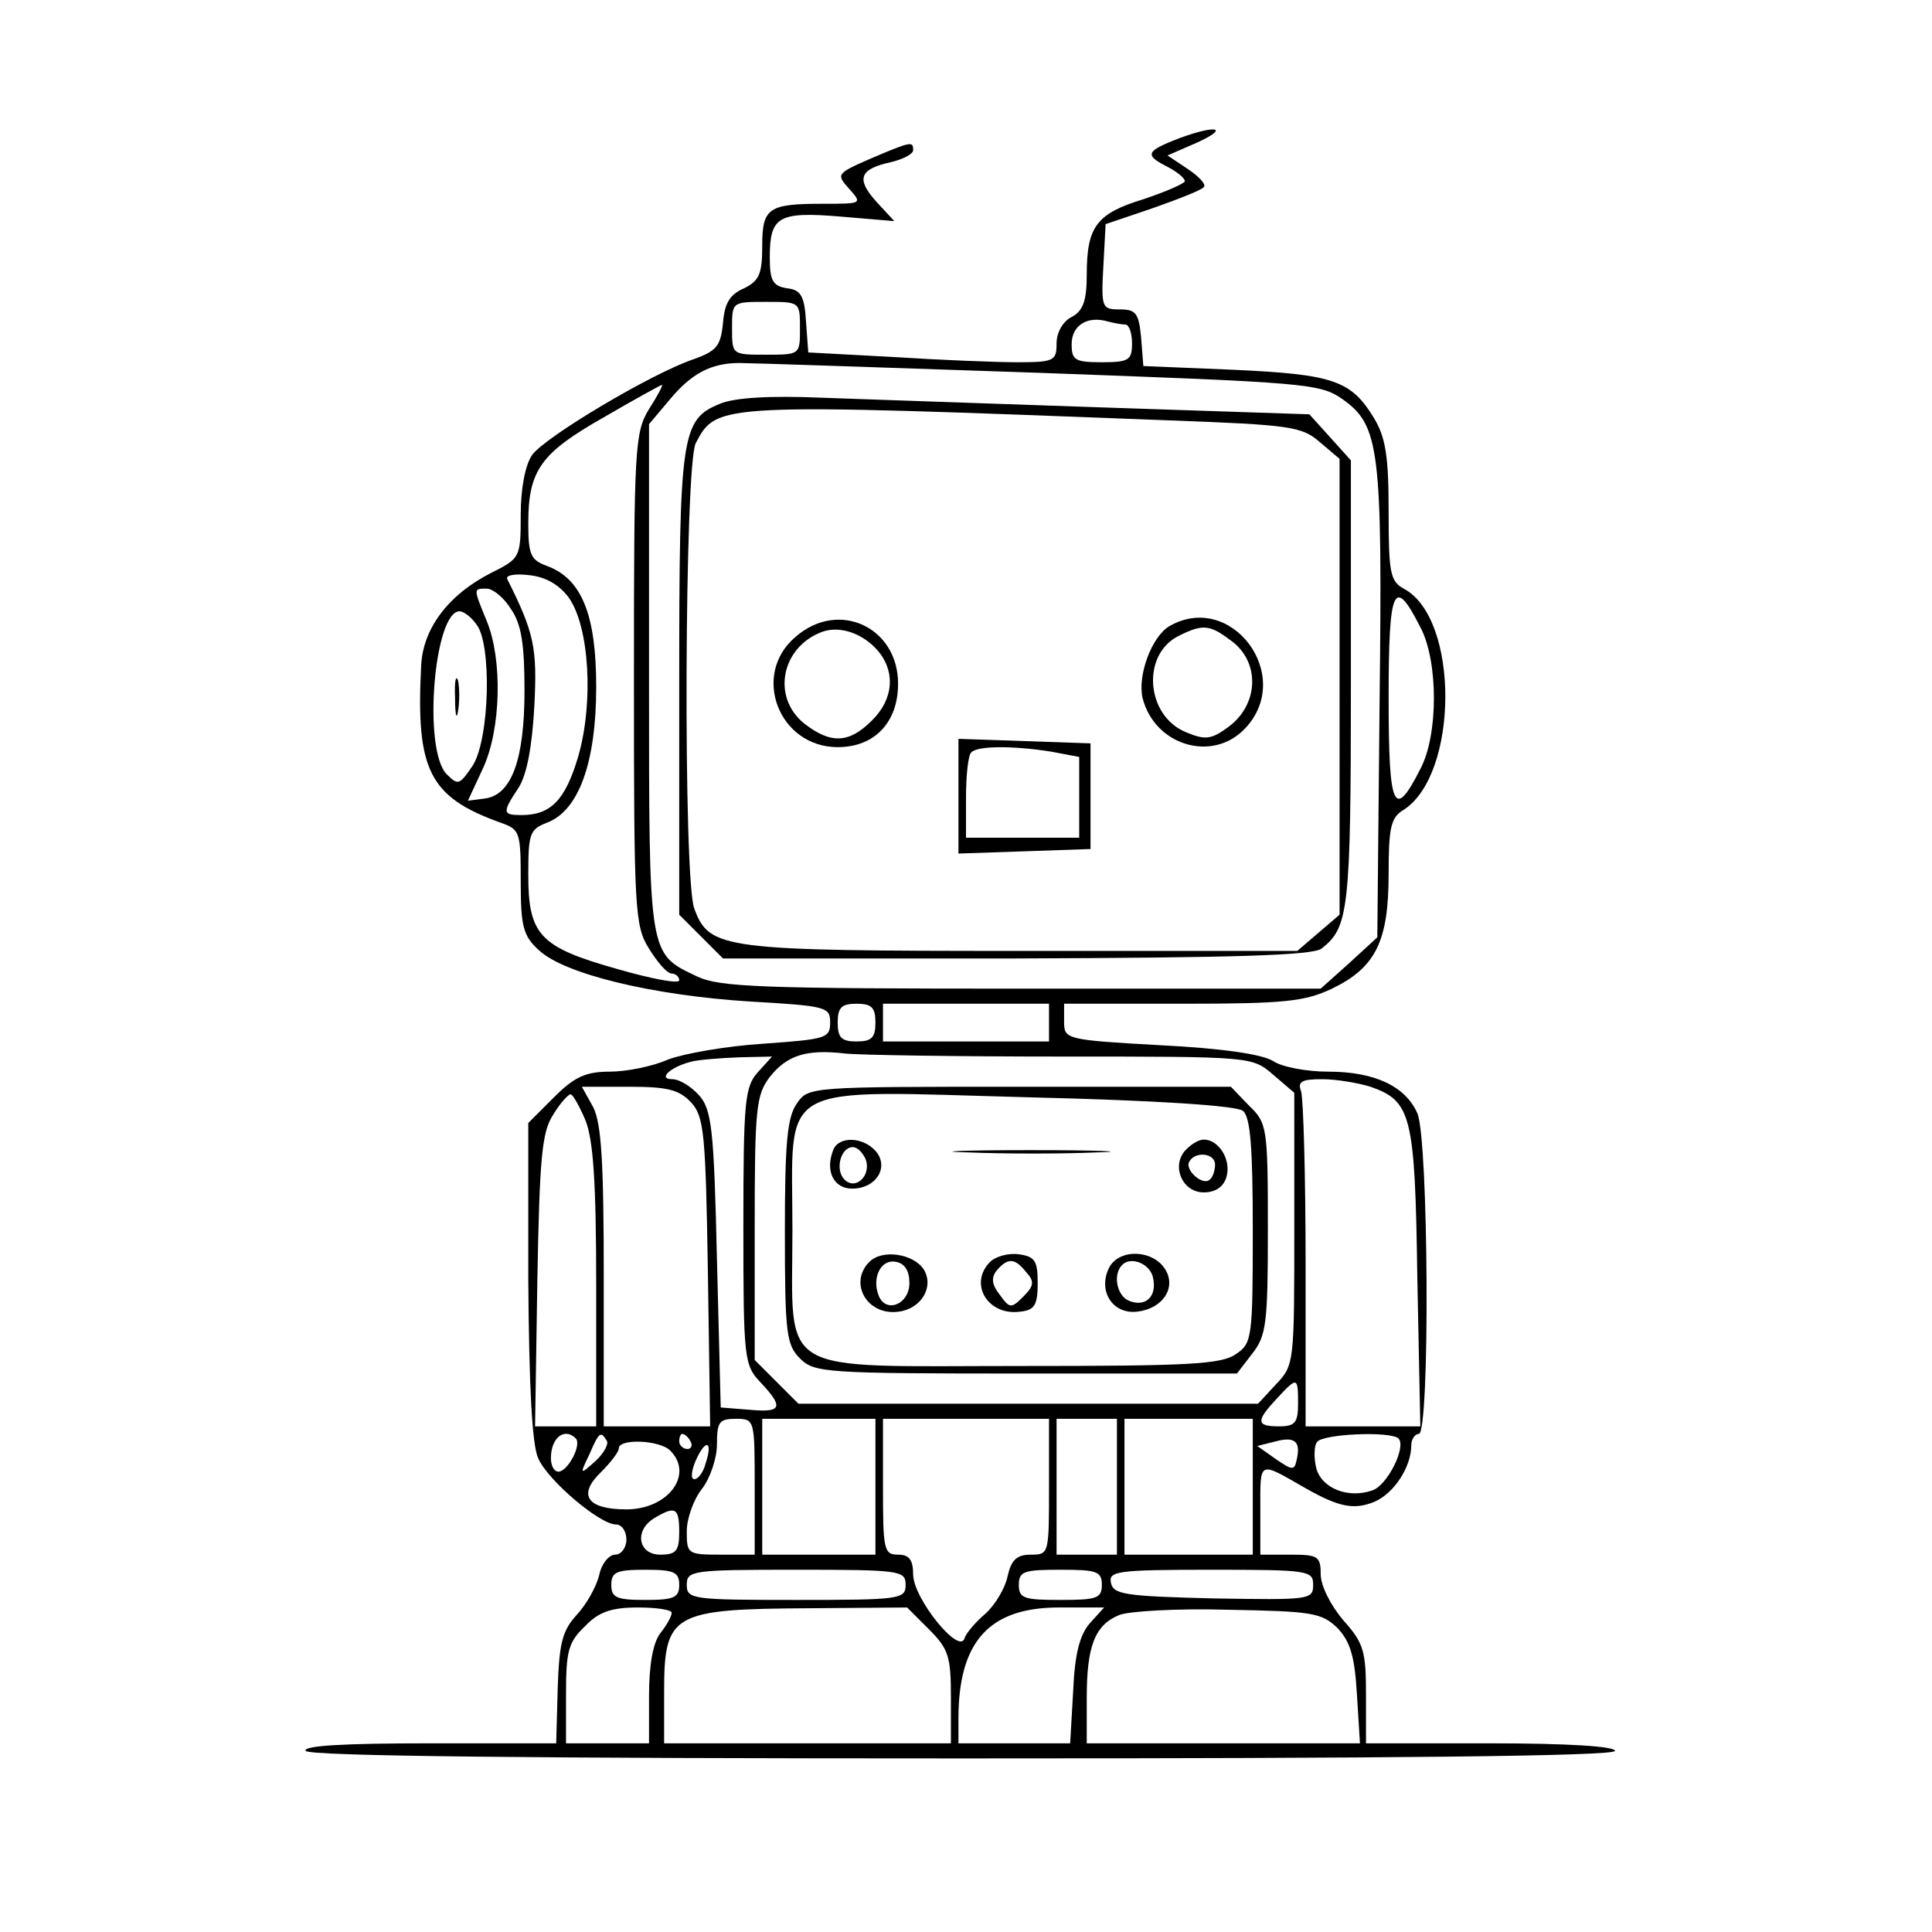 <?xml version="1.0" standalone="no"?>
<!DOCTYPE svg PUBLIC "-//W3C//DTD SVG 20010904//EN"
        "http://www.w3.org/TR/2001/REC-SVG-20010904/DTD/svg10.dtd">
<svg version="1.0" xmlns="http://www.w3.org/2000/svg"
     width="256pt" height="256pt" viewBox="0 0 256 256"
     preserveAspectRatio="xMidYMid meet">

    <g transform="translate(0,256) scale(0.1,-0.1)"
       fill="#000000" stroke="none">
        <path d="M1563 2377 c-44 -17 -47 -22 -18 -37 14 -7 25 -16 25 -20 0 -3 -25
-14 -55 -24 -62 -19 -75 -36 -75 -100 0 -35 -5 -48 -20 -56 -12 -6 -20 -21
-20 -35 0 -23 -3 -25 -52 -25 -29 0 -103 3 -165 7 l-112 6 -3 41 c-2 34 -7 42
-25 44 -19 3 -23 10 -23 41 0 54 11 61 94 54 l71 -6 -24 26 c-27 30 -22 43 19
52 17 4 30 11 30 16 0 12 -2 12 -56 -11 -46 -20 -46 -21 -29 -40 18 -20 17
-20 -33 -20 -74 0 -82 -5 -82 -56 0 -37 -4 -46 -24 -56 -19 -8 -26 -20 -28
-46 -3 -30 -8 -37 -39 -48 -56 -19 -197 -103 -214 -127 -9 -13 -15 -44 -15
-79 0 -57 -1 -58 -39 -77 -57 -29 -91 -74 -93 -124 -7 -138 11 -173 105 -207
26 -9 27 -12 27 -78 0 -59 3 -72 24 -91 34 -32 152 -60 279 -68 102 -6 107 -7
107 -28 0 -21 -6 -22 -89 -28 -48 -3 -105 -13 -126 -21 -20 -9 -55 -16 -77
-16 -32 0 -47 -7 -74 -34 l-34 -34 0 -208 c1 -141 5 -218 13 -236 13 -30 82
-88 103 -88 8 0 14 -9 14 -20 0 -11 -7 -20 -15 -20 -8 0 -18 -12 -21 -27 -4
-16 -17 -39 -30 -53 -19 -21 -23 -37 -25 -97 l-2 -73 -169 0 c-110 0 -167 -3
-163 -10 4 -7 305 -10 871 -10 569 0 864 3 864 10 0 6 -62 10 -165 10 l-165 0
0 65 c0 57 -3 68 -30 98 -17 20 -30 46 -30 61 0 24 -4 26 -40 26 l-40 0 0 60
c0 66 -3 64 60 28 44 -25 64 -29 91 -18 26 11 49 46 49 75 0 8 5 15 10 15 15
0 13 392 -2 425 -16 36 -57 55 -118 55 -28 0 -61 6 -73 14 -14 9 -68 17 -149
21 -126 7 -128 8 -128 31 l0 24 157 0 c136 0 162 3 198 20 58 28 75 63 75 152
0 62 3 75 20 85 73 47 74 254 0 293 -18 10 -20 21 -20 103 0 73 -4 98 -20 124
-30 49 -54 57 -185 63 l-120 5 -3 38 c-3 32 -7 37 -28 37 -24 0 -25 2 -22 57
l3 56 62 21 c34 12 65 24 68 28 4 3 -6 14 -21 24 l-27 18 39 17 c44 20 26 24
-23 6z m-503 -252 c0 -35 0 -35 -45 -35 -45 0 -45 0 -45 35 0 35 0 35 45 35
45 0 45 0 45 -35z m431 5 c5 0 9 -11 9 -25 0 -22 -4 -25 -40 -25 -36 0 -40 3
-40 24 0 25 21 38 48 30 8 -2 18 -4 23 -4z m-114 -64 c355 -13 372 -14 402
-35 49 -35 53 -65 49 -404 l-3 -309 -37 -34 -38 -34 -396 0 c-345 0 -400 2
-430 16 -65 31 -64 24 -64 395 l0 337 27 32 c29 35 55 49 93 49 14 0 192 -6
397 -13z m-517 -48 c-19 -31 -20 -52 -20 -358 0 -306 1 -327 20 -357 11 -18
24 -33 30 -33 5 0 10 -4 10 -9 0 -5 -37 2 -82 15 -103 29 -118 45 -118 125 0
55 2 60 25 69 42 16 65 80 65 180 0 95 -19 143 -65 160 -22 8 -25 15 -25 57 0
70 17 93 100 140 41 24 76 43 77 43 2 0 -6 -15 -17 -32z m-107 -249 c28 -38
34 -140 13 -212 -17 -57 -36 -77 -75 -77 -25 0 -26 3 -4 36 11 17 18 54 21
108 4 78 0 97 -36 169 -2 5 11 7 28 5 22 -2 40 -12 53 -29z m-76 -16 c14 -20
18 -47 18 -108 0 -91 -17 -138 -52 -143 l-23 -3 20 43 c24 52 26 144 5 195
-18 44 -18 43 0 43 8 0 23 -12 32 -27z m1205 -24 c24 -45 24 -143 0 -188 -35
-69 -42 -53 -42 94 0 147 7 163 42 94z m-1251 4 c21 -25 18 -153 -5 -188 -17
-25 -19 -26 -34 -11 -32 32 -17 216 17 216 5 0 15 -7 22 -17z m529 -528 c0
-20 -5 -25 -25 -25 -20 0 -25 5 -25 25 0 20 5 25 25 25 20 0 25 -5 25 -25z
m230 0 l0 -25 -110 0 -110 0 0 25 0 25 110 0 110 0 0 -25z m17 -45 c252 0 252
0 280 -24 l28 -24 0 -180 c0 -177 0 -181 -24 -206 l-24 -26 -305 0 -304 0 -29
29 -29 29 0 175 c0 160 2 176 20 200 23 29 49 37 100 31 19 -2 148 -4 287 -4z
m-403 -21 c-17 -19 -19 -38 -19 -204 0 -176 1 -184 23 -207 31 -33 28 -40 -15
-36 l-38 3 -5 196 c-4 175 -7 199 -24 218 -11 12 -26 21 -35 21 -20 0 -3 16
24 23 11 3 40 5 64 6 l44 1 -19 -21z m812 -19 c54 -19 59 -37 62 -252 l4 -198
-76 0 -76 0 0 214 c0 118 -3 221 -6 230 -5 13 1 16 28 16 19 0 48 -5 64 -10z
m-900 -21 c17 -19 19 -41 22 -225 l3 -204 -70 0 -71 0 0 198 c0 152 -3 203
-14 225 l-15 27 63 0 c51 0 66 -4 82 -21z m-140 -24 c10 -26 14 -80 14 -220
l0 -185 -41 0 -40 0 3 193 c3 164 6 197 21 220 9 15 20 27 23 27 3 0 12 -16
20 -35z m944 -375 c0 -25 -4 -30 -25 -30 -31 0 -31 7 -3 37 27 29 28 29 28 -7z
m-720 -110 l0 -90 -45 0 c-44 0 -45 1 -45 31 0 17 9 42 20 56 11 14 20 41 20
59 0 30 3 34 25 34 25 0 25 -1 25 -90z m160 0 l0 -90 -75 0 -75 0 0 90 0 90
75 0 75 0 0 -90z m230 0 c0 -89 0 -90 -24 -90 -19 0 -26 -7 -31 -29 -3 -15
-16 -37 -29 -49 -13 -11 -26 -26 -28 -33 -7 -22 -67 52 -68 84 0 20 -5 27 -20
27 -19 0 -20 7 -20 90 l0 90 110 0 110 0 0 -90z m90 0 l0 -90 -40 0 -40 0 0
90 0 90 40 0 40 0 0 -90z m180 0 l0 -90 -85 0 -85 0 0 90 0 90 85 0 85 0 0
-90z m-897 64 c8 -9 -11 -44 -23 -44 -6 0 -10 8 -10 18 0 27 18 41 33 26z m41
-3 c3 -4 -4 -17 -15 -27 -21 -19 -21 -18 -8 9 13 30 15 31 23 18z m111 -1 c3
-5 1 -10 -4 -10 -6 0 -11 5 -11 10 0 6 2 10 4 10 3 0 8 -4 11 -10z m803 -25
c-3 -14 -6 -13 -28 2 l-24 17 24 6 c26 7 34 0 28 -25z m135 29 c11 -11 -15
-63 -35 -69 -32 -11 -67 3 -74 30 -3 13 -3 29 1 34 6 11 97 15 108 5z m-965
-16 c32 -32 -3 -78 -58 -78 -52 0 -65 19 -34 49 13 13 24 27 24 32 0 13 54 11
68 -3z m47 -17 c-3 -12 -10 -21 -15 -21 -5 0 -4 11 2 25 13 29 23 26 13 -4z
m-35 -91 c0 -25 -4 -30 -25 -30 -30 0 -35 33 -7 49 27 16 32 13 32 -19z m0
-70 c0 -17 -7 -20 -45 -20 -38 0 -45 3 -45 20 0 17 7 20 45 20 38 0 45 -3 45
-20z m300 0 c0 -19 -7 -20 -145 -20 -138 0 -145 1 -145 20 0 19 7 20 145 20
138 0 145 -1 145 -20z m260 0 c0 -18 -7 -20 -55 -20 -48 0 -55 2 -55 20 0 18
7 20 55 20 48 0 55 -2 55 -20z m280 0 c0 -20 -5 -20 -132 -18 -117 3 -133 5
-136 21 -3 15 8 17 132 17 130 0 136 -1 136 -20z m-850 -37 c0 -5 -7 -17 -15
-27 -10 -13 -15 -43 -15 -83 l0 -63 -55 0 -55 0 0 65 c0 57 3 69 25 90 18 19
35 25 70 25 25 0 45 -3 45 -7z m341 -22 c26 -26 29 -36 29 -90 l0 -61 -190 0
-190 0 0 68 c0 104 10 110 193 111 l129 1 29 -29z m213 8 c-13 -15 -20 -40
-22 -90 l-4 -69 -74 0 -74 0 0 33 c0 102 41 147 133 147 l60 0 -19 -21z m328
-6 c17 -18 23 -37 26 -88 l4 -65 -181 0 -181 0 0 61 c0 68 11 96 43 109 12 5
77 9 144 7 112 -2 124 -4 145 -24z"/>
        <path d="M954 2025 c-51 -21 -54 -39 -54 -371 l0 -306 29 -29 29 -29 389 0
c289 1 392 4 404 13 36 28 39 50 39 351 l0 296 -27 30 -28 31 -270 9 c-148 5
-318 11 -376 13 -70 3 -116 0 -135 -8z m595 -22 c161 -6 176 -8 200 -29 l26
-22 0 -302 0 -302 -28 -24 -28 -24 -365 0 c-397 0 -414 2 -434 56 -15 38 -13
590 2 617 28 53 27 53 627 30z"/>
        <path d="M1054 1716 c-59 -50 -22 -146 56 -146 49 0 80 33 80 84 0 75 -79 112
-136 62z m109 -18 c24 -28 21 -65 -8 -93 -30 -30 -54 -31 -89 -4 -44 35 -31
102 24 122 23 8 53 -2 73 -25z"/>
        <path d="M1549 1730 c-23 -14 -42 -65 -35 -95 16 -63 93 -86 136 -40 66 70
-19 183 -101 135z m85 -21 c36 -29 33 -83 -6 -112 -23 -17 -31 -18 -57 -7 -53
22 -59 104 -8 128 32 16 41 14 71 -9z"/>
        <path d="M1270 1505 l0 -76 88 3 87 3 0 70 0 70 -87 3 -88 3 0 -76z m123 59
l37 -7 0 -53 0 -54 -75 0 -75 0 0 53 c0 30 3 57 7 60 8 9 56 9 106 1z"/>
        <path d="M603 1635 c0 -22 2 -30 4 -17 2 12 2 30 0 40 -3 9 -5 -1 -4 -23z"/>
        <path d="M1056 1098 c-13 -18 -16 -53 -16 -170 0 -135 2 -150 20 -168 19 -19
33 -20 299 -20 l280 0 20 26 c19 24 21 40 21 166 0 134 -1 140 -25 163 l-24
25 -280 0 c-278 0 -280 0 -295 -22z m591 -10 c10 -8 13 -50 13 -159 0 -141 -1
-149 -22 -163 -19 -14 -64 -16 -285 -16 -329 0 -303 -16 -303 180 0 200 -27
185 314 176 167 -4 275 -11 283 -18z"/>
        <path d="M1104 1036 c-11 -28 1 -51 25 -51 32 0 49 28 32 49 -17 20 -50 21
-57 2z m43 -12 c8 -21 -13 -42 -28 -27 -13 13 -5 43 11 43 6 0 13 -7 17 -16z"/>
        <path d="M1570 1035 c-18 -21 -3 -55 25 -55 15 0 26 7 30 20 7 23 -10 50 -30
50 -7 0 -18 -7 -25 -15z m40 -18 c0 -8 -3 -17 -7 -20 -9 -9 -34 13 -27 24 8
14 34 11 34 -4z"/>
        <path d="M1283 1033 c48 -2 125 -2 170 0 45 1 6 3 -88 3 -93 0 -130 -2 -82 -3z"/>
        <path d="M1152 888 c-28 -28 -3 -72 39 -66 30 4 47 33 33 56 -14 21 -55 27
-72 10z m53 -28 c0 -29 -32 -41 -41 -16 -9 24 4 48 23 44 12 -2 18 -12 18 -28z"/>
        <path d="M1312 888 c-29 -29 -3 -72 40 -66 19 2 23 9 23 38 0 30 -4 35 -25 38
-14 2 -31 -3 -38 -10z m48 -14 c11 -12 10 -18 -4 -32 -16 -16 -18 -16 -31 2
-11 14 -12 23 -4 33 15 17 24 16 39 -3z"/>
        <path d="M1470 881 c-16 -31 4 -63 37 -59 34 4 52 32 37 56 -16 26 -60 28 -74
3z m58 -15 c5 -24 -10 -38 -31 -30 -17 6 -23 35 -10 48 12 12 38 1 41 -18z"/>
    </g>
</svg>
